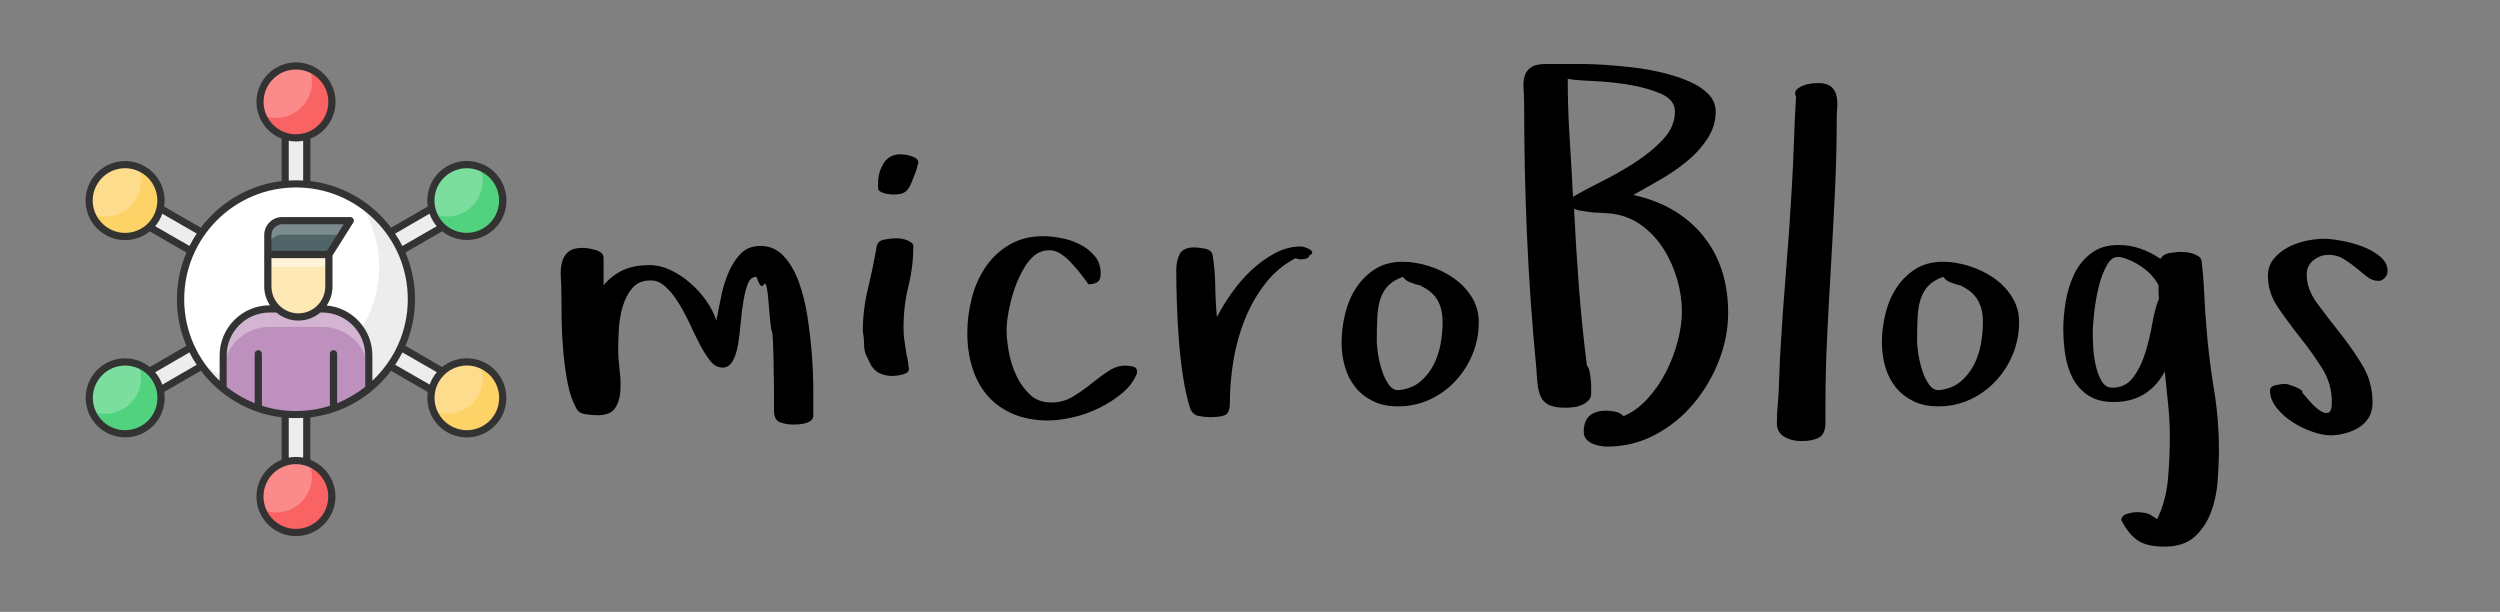 <?xml version="1.0" encoding="UTF-8" standalone="no"?>
<!-- Created with Inkscape (http://www.inkscape.org/) -->

<svg
   width="143"
   height="35"
   viewBox="0 0 37.835 9.26"
   version="1.1"
   id="svg5"
   xml:space="preserve"
   xmlns:inkscape="http://www.inkscape.org/namespaces/inkscape"
   xmlns:sodipodi="http://sodipodi.sourceforge.net/DTD/sodipodi-0.dtd"
   xmlns="http://www.w3.org/2000/svg"
   xmlns:svg="http://www.w3.org/2000/svg"><rect x="0" y="0" width="37.835" height="9.26" fill="#808080" stroke="none"/><sodipodi:namedview
     id="namedview7"
     pagecolor="#ffffff"
     bordercolor="#000000"
     borderopacity="0.25"
     inkscape:showpageshadow="2"
     inkscape:pageopacity="0.0"
     inkscape:pagecheckerboard="0"
     inkscape:deskcolor="#d1d1d1"
     inkscape:document-units="mm"
     showgrid="false" /><defs
     id="defs2" /><g
     inkscape:label="Layer 1"
     inkscape:groupmode="layer"
     id="layer1"><g
       id="g581"><g
         id="g31"
         transform="matrix(0.265,0,0,0.265,4.283,-2.019)"><path
           fill="#"
           d="m 15.868,23.476 q -0.034,-0.458 0.055,-0.841 0.089,-0.383 0.355,-0.622 0.267,-0.239 0.854,-0.239 0.137,0 0.335,0.034 0.198,0.034 0.39,0.089 0.191,0.055 0.321,0.164 0.13,0.109 0.13,0.301 v 1.545 q 0.533,-0.615 1.162,-0.882 0.629,-0.267 1.436,-0.267 0.615,0 1.217,0.28 0.602,0.28 1.135,0.745 0.533,0.465 0.923,1.025 0.39,0.561 0.567,1.121 0.109,-0.506 0.246,-1.237 0.137,-0.731 0.403,-1.401 0.267,-0.67 0.704,-1.148 0.438,-0.479 1.162,-0.479 0.779,0 1.312,0.561 0.533,0.561 0.868,1.456 0.335,0.896 0.506,2.003 0.171,1.107 0.253,2.188 0.082,1.08 0.082,2.017 v 1.47 q 0,0.164 -0.123,0.267 -0.123,0.103 -0.308,0.157 -0.185,0.055 -0.383,0.068 -0.198,0.014 -0.308,0.014 -0.424,0 -0.772,-0.13 -0.349,-0.13 -0.349,-0.663 v -1.23 q 0,0 -0.027,-1.593 -0.027,-1.593 -0.096,-1.709 -0.068,-0.116 -0.178,-1.552 -0.109,-1.436 -0.28,-1.121 -0.171,0.314 -0.417,-0.438 -0.342,0 -0.492,0.383 -0.15,0.383 -0.253,0.971 -0.103,0.588 -0.157,1.244 -0.055,0.656 -0.15,1.244 -0.096,0.588 -0.308,0.964 -0.212,0.376 -0.581,0.376 -0.396,0 -0.697,-0.376 -0.301,-0.376 -0.595,-0.937 -0.294,-0.561 -0.588,-1.203 -0.294,-0.643 -0.649,-1.203 -0.355,-0.574 -0.766,-0.93 -0.369,-0.342 -0.834,-0.328 h -0.068 q -0.615,0.027 -0.964,0.444 -0.349,0.417 -0.533,1.019 -0.185,0.602 -0.226,1.292 -0.041,0.69 -0.041,1.21 0,0.492 0.082,1.148 0.055,0.438 0.055,0.834 0,0.205 -0.014,0.396 -0.041,0.574 -0.308,0.964 -0.267,0.39 -0.991,0.39 -0.273,0 -0.684,-0.055 -0.41,-0.055 -0.547,-0.369 -0.314,-0.561 -0.479,-1.415 -0.164,-0.854 -0.246,-1.764 -0.082,-0.909 -0.096,-1.805 -0.014,-0.896 -0.014,-1.538 0,-0.451 -0.034,-0.909 z m 17.243,3.097 q 0,-1.258 0.294,-2.468 0.294,-1.21 0.499,-2.413 0.055,-0.314 0.431,-0.39 0.376,-0.075 0.636,-0.075 0.451,0 0.725,0.137 0.109,0.055 0.205,0.123 0.096,0.068 0.096,0.178 0,1.176 -0.28,2.297 -0.28,1.121 -0.28,2.379 0,0.424 0.062,0.8 0.062,0.376 0.116,0.745 l 0.082,0.396 q 0,0.109 0.014,0.191 0.014,0.082 0.041,0.191 0,0.246 -0.349,0.335 -0.349,0.089 -0.608,0.089 -0.396,0 -0.731,-0.157 -0.335,-0.157 -0.526,-0.54 l -0.191,-0.396 q -0.164,-0.314 -0.164,-0.704 0,-0.39 -0.068,-0.718 z m 0.875,-8.23 v -0.26 q 0,-0.643 0.321,-1.148 0.321,-0.506 0.964,-0.506 0.082,0 0.157,0.014 0.075,0.014 0.157,0.014 0.164,0.027 0.431,0.13 0.267,0.103 0.267,0.321 v 0.027 q -0.055,0.109 -0.068,0.226 -0.014,0.116 -0.068,0.198 l 0.027,-0.027 q -0.164,0.424 -0.267,0.684 -0.103,0.26 -0.226,0.417 -0.123,0.157 -0.308,0.226 -0.185,0.068 -0.526,0.068 -0.055,0 -0.191,-0.014 -0.137,-0.014 -0.294,-0.055 -0.157,-0.041 -0.267,-0.109 -0.109,-0.068 -0.109,-0.205 z m 5.095,8.285 q 0,-0.984 0.253,-1.976 0.253,-0.991 0.786,-1.777 0.533,-0.786 1.36,-1.278 0.827,-0.492 1.948,-0.492 0.479,0 1.053,0.116 0.574,0.116 1.06,0.369 0.485,0.253 0.82,0.656 0.335,0.403 0.335,0.991 0,0.369 -0.191,0.492 -0.191,0.123 -0.506,0.123 l -0.096,-0.137 q 0,0 -0.267,-0.349 -0.267,-0.349 -0.362,-0.451 -0.096,-0.103 -0.369,-0.403 -0.561,-0.561 -1.053,-0.602 H 43.743 q -0.41,0 -0.766,0.246 -0.396,0.301 -0.704,0.848 -0.308,0.547 -0.513,1.162 -0.205,0.615 -0.321,1.244 -0.116,0.629 -0.116,1.039 0,0.561 0.13,1.278 0.13,0.718 0.438,1.36 0.308,0.643 0.779,1.08 0.472,0.438 1.21,0.438 0.67,0 1.217,-0.328 0.547,-0.328 1.046,-0.731 0.499,-0.403 0.978,-0.725 Q 47.598,28.5 48.104,28.5 q 0.219,0 0.444,0.055 0.226,0.055 0.226,0.287 v 0.082 q -0.246,0.643 -0.834,1.135 -0.588,0.492 -1.319,0.854 -0.731,0.362 -1.518,0.54 -0.786,0.178 -1.401,0.178 -1.148,0 -2.017,-0.376 -0.868,-0.376 -1.442,-1.032 -0.574,-0.656 -0.868,-1.579 -0.294,-0.923 -0.294,-2.017 z m 11.931,-3.555 q 0,-0.561 0.198,-0.943 0.198,-0.383 0.841,-0.383 0.246,0 0.615,0.075 0.369,0.075 0.424,0.376 0.137,0.807 0.15,1.75 0.014,0.943 0.096,1.777 0.314,-0.615 0.807,-1.326 0.492,-0.711 1.121,-1.312 0.629,-0.602 1.367,-0.998 0.738,-0.396 1.504,-0.396 0.055,0 0.205,0.041 0.15,0.041 0.28,0.116 0.13,0.075 0.157,0.171 0.027,0.096 -0.15,0.178 -0.055,0.164 -0.232,0.198 -0.178,0.034 -0.314,0.034 -0.082,0 -0.26,-0.068 -1.012,0.533 -1.723,1.449 -0.711,0.916 -1.162,2.03 -0.451,1.114 -0.656,2.352 -0.205,1.237 -0.205,2.413 0,0.588 -0.267,0.711 -0.267,0.123 -0.854,0.123 -0.314,0 -0.663,-0.068 -0.349,-0.068 -0.485,-0.438 -0.246,-0.779 -0.403,-1.791 -0.157,-1.012 -0.239,-2.085 -0.082,-1.073 -0.116,-2.112 -0.034,-1.039 -0.034,-1.873 z m 9.443,4.088 q 0,-0.779 0.198,-1.606 0.198,-0.827 0.629,-1.49 0.431,-0.663 1.087,-1.08 0.656,-0.417 1.586,-0.417 0.697,0 1.47,0.239 0.772,0.239 1.415,0.684 0.643,0.444 1.046,1.087 0.403,0.643 0.403,1.436 0,0.957 -0.349,1.818 -0.349,0.861 -0.978,1.538 -0.629,0.677 -1.47,1.066 -0.841,0.39 -1.825,0.39 -0.807,0 -1.408,-0.294 -0.602,-0.294 -1.005,-0.786 -0.403,-0.492 -0.602,-1.162 -0.198,-0.67 -0.198,-1.422 z m 2.01,-0.027 q 0,0.246 0.075,0.725 0.075,0.479 0.226,0.937 0.15,0.458 0.39,0.793 0.239,0.335 0.581,0.308 0.725,-0.082 1.196,-0.472 0.472,-0.39 0.766,-0.95 0.294,-0.561 0.41,-1.217 0.116,-0.656 0.116,-1.244 0,-0.752 -0.294,-1.258 -0.294,-0.506 -0.964,-0.82 0,0.027 0.027,0.027 0.027,0 0.027,-0.027 l -0.342,-0.082 q -0.137,-0.055 -0.335,-0.123 -0.198,-0.068 -0.39,-0.301 -0.533,0.191 -0.827,0.492 -0.294,0.301 -0.444,0.731 -0.15,0.431 -0.185,1.032 -0.034,0.602 -0.034,1.449 z m 8.383,-14.431 q -0.034,-0.417 0.055,-0.725 0.089,-0.308 0.355,-0.506 0.267,-0.198 0.854,-0.198 h 2.201 q 0.451,0 1.183,0.048 0.731,0.048 1.572,0.144 0.841,0.096 1.675,0.294 0.834,0.198 1.524,0.492 0.69,0.294 1.121,0.725 0.431,0.431 0.431,1.019 0,0.834 -0.485,1.565 -0.485,0.731 -1.217,1.319 -0.731,0.588 -1.545,1.046 -0.813,0.458 -1.456,0.827 2.543,0.561 3.979,2.324 1.436,1.764 1.436,4.402 0,1.395 -0.533,2.755 -0.533,1.36 -1.456,2.454 -0.923,1.094 -2.188,1.764 -1.265,0.67 -2.714,0.67 -0.191,0 -0.431,-0.041 -0.239,-0.041 -0.438,-0.13 -0.198,-0.089 -0.342,-0.253 -0.144,-0.164 -0.144,-0.424 0,-1.203 1.299,-1.203 0.219,0 0.513,0.062 0.294,0.062 0.458,0.253 0.752,-0.314 1.374,-0.998 0.622,-0.684 1.053,-1.524 0.431,-0.841 0.67,-1.764 0.239,-0.923 0.239,-1.675 0,-0.902 -0.267,-1.839 -0.267,-0.937 -0.772,-1.736 -0.506,-0.8 -1.244,-1.347 -0.738,-0.547 -1.695,-0.684 -0.246,-0.027 -0.54,-0.041 L 74.785,19.75 q 0,0 -0.574,-0.082 -0.574,-0.082 -0.485,-0.219 0.109,2.27 0.28,4.525 0.171,2.256 0.458,4.525 0.109,0.109 0.15,0.321 0.041,0.212 0.068,0.451 0.027,0.239 0.027,0.458 v 0.369 q 0,0.246 -0.164,0.403 -0.164,0.157 -0.39,0.253 -0.226,0.096 -0.479,0.123 -0.253,0.027 -0.444,0.027 -0.615,0 -0.943,-0.164 -0.328,-0.164 -0.465,-0.479 -0.137,-0.314 -0.178,-0.718 -0.041,-0.403 -0.068,-0.882 -0.369,-3.814 -0.533,-7.547 -0.164,-3.732 -0.164,-7.547 0,-0.451 -0.034,-0.868 z m 2.522,-0.581 q 0,1.682 0.109,3.37 0.109,1.688 0.191,3.37 0.615,-0.369 1.613,-0.868 0.998,-0.499 1.935,-1.101 0.937,-0.602 1.606,-1.326 0.67,-0.725 0.67,-1.572 0,-0.67 -0.793,-1.019 -0.793,-0.349 -1.846,-0.52 -1.053,-0.171 -2.058,-0.212 -1.005,-0.041 -1.429,-0.123 z M 85.315,31.754 q 0,-0.396 0.034,-0.834 0.034,-0.438 0.062,-0.82 l 0.082,-2.051 q 0.137,-2.461 0.335,-4.84 0.198,-2.379 0.335,-4.812 0.082,-1.34 0.123,-2.632 0.041,-1.292 0.123,-2.632 -0.055,-0.109 -0.055,-0.15 0,-0.191 0.144,-0.301 0.144,-0.109 0.335,-0.185 0.191,-0.075 0.403,-0.103 0.212,-0.027 0.321,-0.027 h 0.314 q 0.424,0.055 0.615,0.267 0.191,0.212 0.246,0.506 0.055,0.294 0.027,0.629 -0.027,0.335 -0.027,0.622 0,1.982 -0.096,4.04 -0.096,2.058 -0.219,4.129 -0.123,2.071 -0.226,4.143 -0.103,2.071 -0.103,4.095 v 0.957 q 0,0.643 -0.362,0.848 -0.362,0.205 -1.005,0.205 -0.561,0 -0.984,-0.246 -0.424,-0.246 -0.424,-0.807 z m 5.997,-4.594 q 0,-0.779 0.198,-1.606 0.198,-0.827 0.629,-1.49 0.431,-0.663 1.087,-1.08 0.656,-0.417 1.586,-0.417 0.697,0 1.47,0.239 0.772,0.239 1.415,0.684 0.643,0.444 1.046,1.087 0.403,0.643 0.403,1.436 0,0.957 -0.349,1.818 -0.349,0.861 -0.978,1.538 -0.629,0.677 -1.47,1.066 -0.841,0.39 -1.825,0.39 -0.807,0 -1.408,-0.294 -0.602,-0.294 -1.005,-0.786 -0.403,-0.492 -0.602,-1.162 -0.198,-0.67 -0.198,-1.422 z m 2.01,-0.027 q 0,0.246 0.075,0.725 0.075,0.479 0.226,0.937 0.15,0.458 0.39,0.793 0.239,0.335 0.581,0.308 0.725,-0.082 1.196,-0.472 0.472,-0.39 0.766,-0.95 0.294,-0.561 0.41,-1.217 0.116,-0.656 0.116,-1.244 0,-0.752 -0.294,-1.258 -0.294,-0.506 -0.964,-0.82 0,0.027 0.027,0.027 0.027,0 0.027,-0.027 l -0.342,-0.082 q -0.137,-0.055 -0.335,-0.123 -0.198,-0.068 -0.39,-0.301 -0.533,0.191 -0.827,0.492 -0.294,0.301 -0.444,0.731 -0.15,0.431 -0.185,1.032 -0.034,0.602 -0.034,1.449 z m 8.349,-0.711 q 0,-0.752 0.144,-1.606 0.144,-0.854 0.492,-1.565 0.349,-0.711 0.964,-1.176 0.615,-0.465 1.572,-0.465 0.643,0 1.244,0.212 0.602,0.212 1.135,0.581 0.164,-0.273 0.52,-0.335 0.355,-0.062 0.629,-0.062 0.109,0 0.308,0.014 0.198,0.014 0.39,0.082 0.191,0.068 0.335,0.164 0.144,0.096 0.171,0.273 0.109,0.957 0.15,1.907 0.041,0.95 0.123,1.894 0.137,1.764 0.424,3.486 0.287,1.723 0.287,3.486 0,0.834 -0.075,1.805 -0.075,0.971 -0.396,1.798 -0.321,0.827 -0.937,1.374 -0.615,0.547 -1.709,0.547 -0.984,0 -1.511,-0.349 -0.526,-0.349 -0.95,-1.169 0.027,-0.273 0.349,-0.362 0.321,-0.089 0.554,-0.089 0.219,0 0.444,0.041 0.226,0.041 0.362,0.137 l 0.342,0.219 q 0.506,-1.039 0.615,-2.27 0.109,-1.23 0.109,-2.379 0,-0.957 -0.096,-1.894 -0.096,-0.937 -0.191,-1.88 -0.957,1.736 -2.912,1.736 -0.902,0 -1.47,-0.383 -0.567,-0.383 -0.875,-0.971 -0.308,-0.588 -0.424,-1.326 -0.116,-0.738 -0.116,-1.477 z m 1.682,0.123 q 0,0.342 0.027,0.882 0.027,0.54 0.144,1.06 0.116,0.52 0.335,0.896 0.219,0.376 0.615,0.376 0.752,0 1.189,-0.588 0.438,-0.588 0.69,-1.401 0.253,-0.813 0.403,-1.682 0.15,-0.868 0.383,-1.429 -0.027,-0.191 -0.027,-0.376 V 23.906 q -0.314,-0.588 -0.916,-1.019 -0.602,-0.431 -1.244,-0.581 -0.082,-0.014 -0.15,-0.014 -0.383,0 -0.629,0.451 -0.314,0.547 -0.492,1.306 -0.178,0.759 -0.253,1.497 -0.075,0.738 -0.075,0.998 z m 10.003,-3.172 q 0,-0.561 0.328,-0.964 0.328,-0.403 0.8,-0.656 0.472,-0.253 1.032,-0.376 0.561,-0.123 1.039,-0.123 0.369,0 0.984,0.109 0.615,0.109 1.203,0.328 0.588,0.219 1.019,0.574 0.431,0.355 0.431,0.834 0,0.219 -0.164,0.39 -0.164,0.171 -0.342,0.171 -0.369,0 -0.67,-0.239 -0.301,-0.239 -0.622,-0.506 -0.321,-0.267 -0.704,-0.506 -0.383,-0.239 -0.861,-0.239 -0.479,0 -0.868,0.308 -0.39,0.308 -0.39,0.813 0,0.834 0.588,1.634 0.588,0.8 1.292,1.682 0.704,0.882 1.292,1.853 0.588,0.971 0.588,2.146 0,0.506 -0.212,0.854 -0.212,0.349 -0.561,0.567 -0.349,0.219 -0.786,0.335 -0.438,0.116 -0.848,0.116 -0.451,0 -1.053,-0.212 -0.602,-0.212 -1.135,-0.561 -0.533,-0.349 -0.896,-0.813 -0.362,-0.465 -0.362,-0.971 0,-0.246 0.349,-0.314 0.349,-0.068 0.513,-0.068 0.082,0 0.253,0.055 0.171,0.055 0.335,0.123 0.164,0.068 0.294,0.15 0.13,0.082 0.103,0.178 0.137,0.164 0.417,0.485 0.28,0.321 0.561,0.52 0.28,0.198 0.492,0.144 0.212,-0.055 0.212,-0.615 0,-1.066 -0.574,-1.962 -0.574,-0.896 -1.251,-1.75 -0.677,-0.854 -1.251,-1.695 -0.574,-0.841 -0.574,-1.798 z"
           id="path19" /><path
           fill="#"
           d=""
           id="path21" /></g><g
         id="g446"
         transform="matrix(0.014,0,0,0.014,0.895,0.944)">

<path
   class="st0"
   d="m 450.8,368.4 c -2.1,3.8 -6.1,5.8 -10.1,5.8 -2,0 -4,-0.5 -5.8,-1.6 L 267.7,276 v 193.1 c 0,6.4 -5.2,11.7 -11.7,11.7 -6.4,0 -11.7,-5.2 -11.7,-11.7 V 276.2 L 77.1,372.7 c -1.8,1 -3.8,1.6 -5.8,1.6 -4,0 -8,-2.1 -10.1,-5.8 -3.2,-5.6 -1.3,-12.7 4.3,-15.9 L 232.7,256 65.5,159.4 c -5.6,-3.2 -7.5,-10.3 -4.3,-15.9 3.2,-5.6 10.4,-7.5 15.9,-4.3 l 167.2,96.6 V 42.7 c 0,-6.4 5.2,-11.7 11.7,-11.7 6.4,0 11.7,5.2 11.7,11.7 v 193.1 l 167.2,-96.6 c 5.6,-3.2 12.7,-1.3 15.9,4.3 3.2,5.6 1.3,12.7 -4.3,15.9 L 279.2,256 446.5,352.6 c 5.6,3.1 7.5,10.3 4.3,15.8 z"
   id="path324" />

<g
   id="g366">

<g
   id="g328">

<path
   class="st1"
   d="m 380.8,256 c 0,68.9 -55.9,124.8 -124.8,124.8 -68.9,0 -124.8,-55.9 -124.8,-124.8 0,-68.9 55.9,-124.8 124.8,-124.8 68.9,0 124.8,55.9 124.8,124.8 z"
   id="path326" />

</g>

<g
   id="g332">

<path
   class="st0"
   d="m 380.8,256 c 0,68.9 -55.8,124.8 -124.8,124.8 -43.4,0 -81.6,-22.2 -103.9,-55.8 19.8,13.2 43.4,20.8 69,20.8 68.9,0 124.8,-55.8 124.8,-124.7 0,-25.5 -7.7,-49.3 -20.8,-69.1 33.5,22.4 55.7,60.6 55.7,104 z"
   id="path330" />

</g>

<g
   id="g364">

<g
   id="g346">

<g
   id="g336">

<path
   class="st2"
   d="m 334.7,316.8 v 36 c -21.5,17.5 -48.9,28 -78.8,28 -29.8,0 -57.2,-10.5 -78.7,-28 v -36 c 0,-27.8 22.5,-50.4 50.3,-50.4 h 56.8 c 27.9,0.1 50.4,22.6 50.4,50.4 z"
   id="path334" />

</g>

<g
   id="g340">

<path
   class="st3"
   d="m 334.7,316.8 v 19.4 c 0,-27.8 -22.5,-50.3 -50.3,-50.3 h -56.8 c -27.8,0 -50.3,22.6 -50.3,50.3 v -19.4 c 0,-27.8 22.5,-50.4 50.3,-50.4 h 56.8 c 27.8,0.1 50.3,22.6 50.3,50.4 z"
   id="path338" />

</g>

<g
   id="g344">

<path
   class="st4"
   d="M 301.2,329.9"
   id="path342" />

</g>

</g>

<g
   id="g350">

<path
   class="st5"
   d="m 291.6,207.7 v 34.5 c 0,18.2 -14.8,33 -33,33 -18.2,0 -33,-14.8 -33,-33 v -34.5 z"
   id="path348" />

</g>

<g
   id="g354">

<rect
   class="st6"
   height="13.3"
   width="66"
   x="225.6"
   y="207.7"
   id="rect352" />

</g>

<g
   id="g358">

<path
   class="st7"
   d="m 314.7,171.1 -23.1,36.6 h -66 v -21.1 c 0,-8.5 7,-15.5 15.5,-15.5 z"
   id="path356" />

</g>

<g
   id="g362">

<path
   class="st8"
   d="m 314.7,171.1 -9.5,15.1 h -64.1 c -8.5,0 -15.5,7 -15.5,15.5 v -15.1 c 0,-8.5 7,-15.5 15.5,-15.5 z"
   id="path360" />

</g>

</g>

</g>

<g
   id="g404">

<g
   id="g378">

<g
   id="g370">

<path
   class="st9"
   d="m 294.8,42.7 c 0,21.4 -17.4,38.8 -38.8,38.8 -21.5,0 -38.8,-17.4 -38.8,-38.8 0,-21.5 17.4,-38.8 38.8,-38.8 21.4,0 38.8,17.4 38.8,38.8 z"
   id="path368" />

</g>

<g
   id="g376">

<g
   id="g374">

<path
   class="st9"
   d="m 294.8,469.3 c 0,21.4 -17.4,38.8 -38.8,38.8 -21.5,0 -38.8,-17.4 -38.8,-38.8 0,-21.5 17.4,-38.8 38.8,-38.8 21.4,-0.1 38.8,17.3 38.8,38.8 z"
   id="path372" />

</g>

</g>

</g>

<g
   id="g390">

<g
   id="g382">

<path
   class="st10"
   d="m 90.7,115.7 c 18.6,10.7 24.9,34.5 14.2,53.1 C 94.2,187.4 70.4,193.7 51.8,183 33.2,172.3 26.9,148.5 37.6,129.9 48.4,111.4 72.1,105 90.7,115.7 Z"
   id="path380" />

</g>

<g
   id="g388">

<g
   id="g386">

<path
   class="st10"
   d="m 460.1,329 c 18.6,10.7 24.9,34.5 14.2,53.1 -10.7,18.6 -34.5,24.9 -53.1,14.2 -18.6,-10.7 -24.9,-34.5 -14.2,-53.1 10.8,-18.5 34.5,-24.9 53.1,-14.2 z"
   id="path384" />

</g>

</g>

</g>

<g
   id="g402">

<g
   id="g394">

<path
   class="st11"
   d="m 51.9,329 c 18.6,-10.7 42.3,-4.3 53.1,14.2 10.7,18.6 4.3,42.3 -14.2,53.1 C 72.1,407 48.4,400.6 37.7,382 26.9,363.5 33.3,339.7 51.9,329 Z"
   id="path392" />

</g>

<g
   id="g400">

<g
   id="g398">

<path
   class="st11"
   d="m 421.3,115.7 c 18.6,-10.7 42.3,-4.3 53.1,14.2 10.7,18.6 4.3,42.3 -14.2,53.1 -18.6,10.7 -42.3,4.4 -53.1,-14.2 -10.8,-18.6 -4.4,-42.3 14.2,-53.1 z"
   id="path396" />

</g>

</g>

</g>

</g>

<g
   id="g442">

<g
   id="g416">

<g
   id="g408">

<path
   class="st12"
   d="m 294.8,42.7 c 0,21.4 -17.4,38.8 -38.8,38.8 -16.4,0 -30.3,-10.1 -36,-24.3 4.5,1.8 9.4,2.8 14.5,2.8 21.4,0 38.8,-17.4 38.8,-38.8 0,-5.1 -1,-10.1 -2.8,-14.5 14.2,5.7 24.3,19.7 24.3,36 z"
   id="path406" />

</g>

<g
   id="g414">

<g
   id="g412">

<path
   class="st12"
   d="m 294.8,469.3 c 0,21.4 -17.4,38.8 -38.8,38.8 -16.4,0 -30.3,-10.1 -36,-24.4 4.5,1.8 9.4,2.8 14.5,2.8 21.4,0 38.8,-17.4 38.8,-38.8 0,-5.1 -1,-10 -2.8,-14.5 14.3,5.8 24.3,19.7 24.3,36.1 z"
   id="path410" />

</g>

</g>

</g>

<g
   id="g428">

<g
   id="g420">

<path
   class="st13"
   d="M 104.9,168.8 C 94.2,187.4 70.4,193.7 51.8,183 44,178.5 38.3,171.7 35.2,163.9 c 17.7,7.1 38.3,0.3 48.1,-16.6 6.2,-10.8 6.7,-23.2 2.4,-33.9 1.7,0.7 3.3,1.4 4.9,2.4 18.7,10.7 25,34.4 14.3,53 z"
   id="path418" />

</g>

<g
   id="g426">

<g
   id="g424">

<path
   class="st13"
   d="m 474.3,382 c -10.7,18.6 -34.5,24.9 -53.1,14.2 -7.8,-4.5 -13.5,-11.4 -16.6,-19.1 17.6,7.1 38.3,0.4 48.1,-16.6 6.2,-10.7 6.7,-23.2 2.4,-33.9 1.7,0.7 3.3,1.5 4.9,2.4 18.7,10.7 25,34.5 14.3,53 z"
   id="path422" />

</g>

</g>

</g>

<g
   id="g440">

<g
   id="g432">

<path
   class="st14"
   d="m 90.7,396.3 c -18.6,10.7 -42.3,4.3 -53,-14.3 -0.9,-1.6 -1.7,-3.2 -2.4,-4.9 10.7,4.3 23.1,3.8 33.9,-2.4 17,-9.8 23.7,-30.5 16.6,-48.1 7.8,3.1 14.6,8.7 19.1,16.6 10.7,18.6 4.4,42.3 -14.2,53.1 z"
   id="path430" />

</g>

<g
   id="g438">

<g
   id="g436">

<path
   class="st14"
   d="m 460.1,183 c -18.6,10.8 -42.3,4.4 -53.1,-14.2 -0.9,-1.6 -1.7,-3.2 -2.4,-4.9 10.7,4.3 23.2,3.8 33.9,-2.4 16.9,-9.8 23.7,-30.5 16.6,-48.1 7.8,3.1 14.6,8.8 19.1,16.6 10.8,18.5 4.5,42.3 -14.1,53 z"
   id="path434" />

</g>

</g>

</g>

</g>

<path
   class="st15"
   d="m 462.1,325.6 c -15.7,-9 -34.6,-7.1 -48.1,3.7 l -39.6,-22.9 c 6.6,-15.5 10.3,-32.5 10.3,-50.4 0,-17.9 -3.7,-35 -10.3,-50.5 l 39.7,-22.9 c 13.4,10.7 32.4,12.7 48.1,3.7 20.5,-11.8 27.4,-37.9 15.6,-58.4 -11.8,-20.4 -37.9,-27.4 -58.4,-15.6 -15.6,9 -23.5,26.3 -20.9,43.5 l -39.7,22.9 C 338.3,151.4 307.1,132.6 271.6,128.3 V 82.5 C 287.5,76.3 298.8,60.8 298.8,42.7 298.7,19.2 279.5,0 256,0 c -23.5,0 -42.7,19.2 -42.7,42.7 0,18.1 11.3,33.5 27.2,39.8 v 45.8 c -35.6,4.3 -66.7,23.1 -87.3,50.4 l -39.7,-22.9 c 2.6,-16.9 -5.2,-34.4 -20.8,-43.4 -20.5,-11.8 -46.5,-4.8 -58.4,15.6 -11.8,20.4 -4.8,46.6 15.6,58.4 15.7,9.1 34.7,7 48.1,-3.7 l 39.6,22.9 c -6.6,15.5 -10.3,32.5 -10.3,50.4 0,17.9 3.7,34.9 10.3,50.4 L 98,329.3 c -13.3,-10.7 -32.4,-12.7 -48,-3.7 -20.4,11.8 -27.4,38 -15.6,58.4 11.7,20.3 37.9,27.4 58.4,15.6 15.6,-9 23.4,-26.5 20.8,-43.4 l 39.7,-22.9 c 20.5,27.3 51.7,46.1 87.2,50.4 v 45.9 c -15.9,6.2 -27.2,21.7 -27.2,39.8 0,23.6 19.2,42.7 42.7,42.7 23.5,0 42.7,-19.2 42.7,-42.7 0,-18.1 -11.3,-33.5 -27.2,-39.8 v -45.8 c 35.6,-4.3 66.7,-23.1 87.3,-50.4 l 39.7,22.9 c -2.6,16.9 5.2,34.4 20.8,43.4 20.4,11.8 46.5,4.8 58.4,-15.6 11.8,-20.5 4.8,-46.7 -15.6,-58.5 z M 423.2,119.1 c 16.8,-9.7 38.2,-3.8 47.7,12.8 9.7,16.7 3.9,38.1 -12.8,47.7 -16.7,9.6 -38.1,4 -47.7,-12.8 -9.6,-16.7 -4,-38 12.8,-47.7 z m -22.8,44.5 c 0.9,2.4 1.9,4.8 3.3,7.1 1.3,2.3 2.8,4.4 4.5,6.4 L 371,198.5 c -2.3,-4.7 -4.9,-9.1 -7.8,-13.4 z M 221,42.7 c 0,-19.3 15.7,-35 35,-35 19.3,0 35,15.7 35,35 0,19.3 -15.7,35 -35,35 -19.3,0 -35,-15.7 -35,-35 z m 35,42.8 c 2.7,0 5.2,-0.3 7.8,-0.7 v 42.9 c -2.6,-0.1 -5.2,-0.2 -7.8,-0.2 -2.6,0 -5.2,0.1 -7.8,0.2 v -43 c 2.5,0.5 5.1,0.8 7.8,0.8 z M 53.8,179.6 c -16.7,-9.7 -22.5,-31 -12.8,-47.7 9.6,-16.7 31,-22.5 47.7,-12.8 16.7,9.6 22.4,31.1 12.8,47.7 -9.6,16.8 -31,22.5 -47.7,12.8 z m 50,-2.5 c 1.7,-2 3.2,-4.1 4.5,-6.4 1.3,-2.3 2.4,-4.7 3.2,-7.1 l 37.2,21.4 c -2.8,4.3 -5.4,8.8 -7.8,13.4 z m -15,215.8 C 72,402.6 50.7,396.8 41.1,380.1 31.5,363.4 37.2,342 53.9,332.4 c 16.7,-9.6 38.1,-4 47.7,12.8 9.6,16.6 3.9,38.1 -12.8,47.7 z m 22.7,-44.5 c -0.9,-2.4 -1.9,-4.8 -3.2,-7.1 -1.3,-2.3 -2.9,-4.4 -4.5,-6.3 l 37.1,-21.5 c 2.3,4.7 4.9,9.1 7.8,13.4 z m 179.4,120.9 c 0,19.3 -15.7,35 -35,35 -19.3,0 -35,-15.7 -35,-35 0,-19.3 15.7,-35 35,-35 19.3,0 35,15.7 35,35 z M 256,426.5 c -2.7,0 -5.3,0.3 -7.8,0.7 v -42.9 c 2.6,0.2 5.2,0.2 7.8,0.2 2.6,0 5.2,-0.1 7.8,-0.2 v 42.9 c -2.6,-0.4 -5.2,-0.7 -7.8,-0.7 z m 74.8,-75.7 c -9.1,7.2 -19.3,13.2 -30.3,17.6 V 315 c 0,-2.2 -1.7,-3.9 -3.9,-3.9 -2.1,0 -3.9,1.7 -3.9,3.9 v 56.2 c -11.6,3.7 -24,5.7 -36.8,5.7 -12.8,0 -25.2,-2 -36.7,-5.7 V 315 c 0,-2.2 -1.7,-3.9 -3.9,-3.9 -2.1,0 -3.9,1.7 -3.9,3.9 v 53.4 c -11,-4.4 -21.2,-10.3 -30.3,-17.5 v -34 c 0,-25.6 20.8,-46.5 46.4,-46.5 h 7.3 c 6.4,5.4 14.7,8.7 23.8,8.7 9.1,0 17.4,-3.3 23.8,-8.7 h 2 c 25.6,0 46.5,20.9 46.5,46.5 v 33.9 z M 287.7,211.6 v 30.6 c 0,16 -13.1,29.1 -29.1,29.1 -16,0 -29.1,-13.1 -29.1,-29.1 v -30.6 z m -58.2,-7.8 v -17.2 c 0,-6.4 5.2,-11.6 11.6,-11.6 h 66.5 l -18.2,28.8 z m 109.1,140.3 v -27.3 c 0,-28.3 -21.8,-51.6 -49.4,-54 4,-5.9 6.3,-13 6.3,-20.6 V 208.8 L 318,173.1 c 0.8,-1.2 0.8,-2.7 0.1,-3.9 -0.7,-1.2 -2,-2 -3.4,-2 h -73.6 c -10.7,0 -19.4,8.7 -19.4,19.4 v 55.6 c 0,7.5 2.3,14.5 6.2,20.4 h -0.3 c -29.9,0 -54.1,24.4 -54.1,54.3 v 27.3 c -23.5,-22.1 -38.3,-53.4 -38.3,-88.1 0,-66.7 54.2,-120.9 120.9,-120.9 66.7,0 120.8,54.1 120.8,120.8 0,34.8 -14.8,66.1 -38.3,88.1 z m 24.7,-17.2 c 2.8,-4.3 5.4,-8.8 7.8,-13.4 l 37.2,21.4 c -1.7,2 -3.2,4.1 -4.5,6.3 -1.3,2.3 -2.4,4.7 -3.2,7.1 z M 471,380.1 c -9.7,16.7 -31,22.5 -47.7,12.8 -16.7,-9.7 -22.5,-31 -12.8,-47.7 9.7,-16.7 31,-22.5 47.7,-12.8 16.7,9.6 22.4,31 12.8,47.7 z"
   id="path444" />

</g></g></g><style
     type="text/css"
     id="style322">
	.st0{fill:#EDEDED;}
	.st1{fill:#FFFFFF;}
	.st2{fill:#BD90BE;}
	.st3{fill:#D3B5D3;}
	.st4{fill:none;stroke:#333333;stroke-width:2;stroke-linecap:round;stroke-linejoin:round;stroke-miterlimit:10;}
	.st5{fill:#FEE8B3;}
	.st6{fill:#FFF4D9;}
	.st7{fill:#516468;}
	.st8{fill:#7C8B8D;}
	.st9{fill:#FB8A8A;}
	.st10{fill:#FDDD8D;}
	.st11{fill:#7BDE9E;}
	.st12{fill:#F96363;}
	.st13{fill:#FDD267;}
	.st14{fill:#50D27E;}
	.st15{fill:#333333;}
</style></svg>
